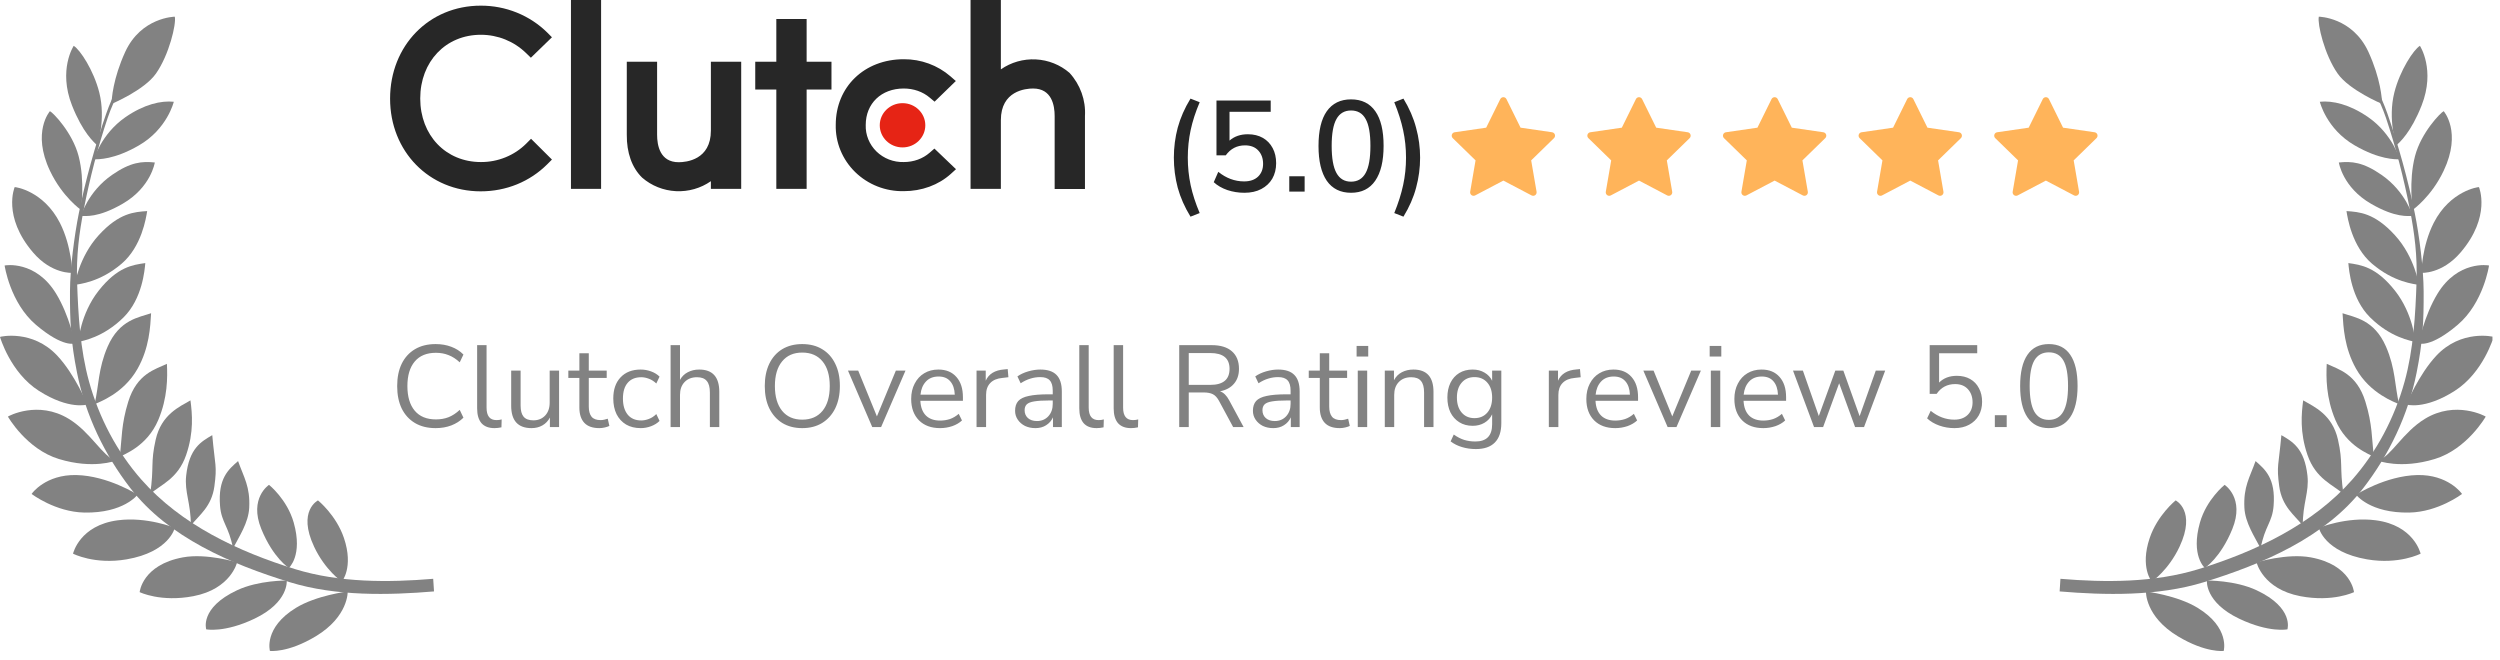 <svg width="144" height="38" viewBox="0 0 144 38" fill="none" xmlns="http://www.w3.org/2000/svg">
<g clip-path="url(#clip0_6144_26424)">
<g clip-path="url(#clip1_6144_26424)">
<path d="M25.094 24.66C24.629 24.66 24.232 24.562 23.902 24.366C23.571 24.169 23.317 23.89 23.138 23.529C22.964 23.167 22.877 22.736 22.877 22.236C22.877 21.741 22.964 21.312 23.138 20.951C23.317 20.589 23.571 20.31 23.902 20.114C24.232 19.917 24.629 19.819 25.094 19.819C25.419 19.819 25.719 19.87 25.991 19.973C26.268 20.076 26.502 20.225 26.694 20.422L26.48 20.87C26.274 20.678 26.06 20.54 25.837 20.455C25.618 20.366 25.375 20.321 25.107 20.321C24.576 20.321 24.17 20.489 23.888 20.824C23.607 21.158 23.466 21.629 23.466 22.236C23.466 22.848 23.607 23.321 23.888 23.656C24.17 23.991 24.576 24.158 25.107 24.158C25.375 24.158 25.618 24.116 25.837 24.031C26.06 23.942 26.274 23.801 26.48 23.609L26.694 24.058C26.502 24.25 26.268 24.399 25.991 24.506C25.719 24.609 25.419 24.66 25.094 24.66ZM28.481 24.66C28.151 24.66 27.901 24.564 27.731 24.373C27.566 24.176 27.483 23.893 27.483 23.522V19.88H28.026V23.482C28.026 23.96 28.215 24.198 28.595 24.198C28.706 24.198 28.807 24.185 28.896 24.158L28.883 24.614C28.744 24.645 28.61 24.66 28.481 24.66ZM30.616 24.66C29.835 24.66 29.444 24.23 29.444 23.368V21.346H29.987V23.361C29.987 23.652 30.045 23.866 30.161 24.004C30.281 24.143 30.469 24.212 30.723 24.212C31 24.212 31.226 24.12 31.4 23.937C31.574 23.75 31.661 23.502 31.661 23.194V21.346H32.203V24.6H31.674V24.051C31.572 24.248 31.427 24.399 31.239 24.506C31.056 24.609 30.848 24.66 30.616 24.66ZM34.524 24.66C34.14 24.66 33.852 24.56 33.66 24.359C33.468 24.154 33.372 23.859 33.372 23.475V21.768H32.736V21.346H33.372V20.348H33.914V21.346H34.946V21.768H33.914V23.422C33.914 23.676 33.968 23.87 34.075 24.004C34.182 24.134 34.356 24.198 34.597 24.198C34.669 24.198 34.74 24.189 34.812 24.172C34.883 24.154 34.948 24.136 35.006 24.118L35.1 24.533C35.041 24.564 34.957 24.593 34.845 24.62C34.733 24.647 34.626 24.66 34.524 24.66ZM36.906 24.66C36.58 24.66 36.299 24.591 36.062 24.453C35.825 24.31 35.642 24.111 35.513 23.857C35.388 23.598 35.325 23.297 35.325 22.953C35.325 22.435 35.466 22.029 35.747 21.734C36.029 21.435 36.415 21.286 36.906 21.286C37.107 21.286 37.305 21.321 37.502 21.393C37.698 21.464 37.861 21.565 37.99 21.694L37.803 22.089C37.673 21.964 37.531 21.873 37.374 21.815C37.223 21.757 37.078 21.728 36.939 21.728C36.6 21.728 36.339 21.835 36.156 22.049C35.973 22.259 35.881 22.562 35.881 22.96C35.881 23.348 35.973 23.656 36.156 23.884C36.339 24.107 36.6 24.218 36.939 24.218C37.078 24.218 37.223 24.189 37.374 24.131C37.531 24.073 37.673 23.98 37.803 23.85L37.99 24.245C37.861 24.375 37.696 24.477 37.495 24.553C37.298 24.625 37.102 24.66 36.906 24.66ZM38.626 24.6V19.88H39.168V21.882C39.275 21.685 39.425 21.538 39.617 21.44C39.813 21.337 40.032 21.286 40.273 21.286C41.045 21.286 41.431 21.714 41.431 22.571V24.6H40.889V22.605C40.889 22.301 40.829 22.08 40.708 21.942C40.592 21.799 40.405 21.728 40.146 21.728C39.847 21.728 39.608 21.821 39.429 22.009C39.255 22.192 39.168 22.437 39.168 22.745V24.6H38.626ZM46.207 24.66C45.77 24.66 45.388 24.562 45.062 24.366C44.741 24.165 44.491 23.884 44.312 23.522C44.138 23.161 44.051 22.732 44.051 22.236C44.051 21.741 44.138 21.312 44.312 20.951C44.486 20.589 44.734 20.31 45.055 20.114C45.381 19.917 45.765 19.819 46.207 19.819C46.654 19.819 47.038 19.917 47.359 20.114C47.685 20.31 47.935 20.589 48.109 20.951C48.287 21.308 48.377 21.734 48.377 22.23C48.377 22.725 48.287 23.156 48.109 23.522C47.93 23.884 47.678 24.165 47.352 24.366C47.031 24.562 46.649 24.66 46.207 24.66ZM46.207 24.172C46.712 24.172 47.102 24.002 47.379 23.663C47.656 23.323 47.794 22.848 47.794 22.236C47.794 21.625 47.656 21.152 47.379 20.817C47.102 20.478 46.712 20.308 46.207 20.308C45.712 20.308 45.325 20.478 45.049 20.817C44.772 21.152 44.634 21.625 44.634 22.236C44.634 22.844 44.772 23.319 45.049 23.663C45.325 24.002 45.712 24.172 46.207 24.172ZM50.242 24.6L48.843 21.346H49.432L50.51 23.984L51.602 21.346H52.157L50.751 24.6H50.242ZM54.151 24.66C53.638 24.66 53.232 24.511 52.933 24.212C52.634 23.908 52.484 23.498 52.484 22.98C52.484 22.645 52.551 22.35 52.685 22.096C52.819 21.837 53.002 21.638 53.234 21.5C53.471 21.357 53.743 21.286 54.051 21.286C54.493 21.286 54.839 21.428 55.089 21.714C55.339 21.995 55.464 22.384 55.464 22.879V23.087H53.013C53.031 23.457 53.138 23.741 53.335 23.937C53.531 24.129 53.803 24.225 54.151 24.225C54.348 24.225 54.535 24.196 54.714 24.138C54.892 24.076 55.062 23.975 55.223 23.837L55.41 24.218C55.263 24.357 55.076 24.466 54.848 24.547C54.62 24.622 54.388 24.66 54.151 24.66ZM54.065 21.687C53.756 21.687 53.513 21.783 53.335 21.975C53.156 22.167 53.051 22.419 53.02 22.732H54.995C54.982 22.402 54.895 22.145 54.734 21.962C54.578 21.779 54.355 21.687 54.065 21.687ZM56.249 24.6V21.346H56.778V21.928C56.952 21.536 57.309 21.319 57.849 21.279L58.044 21.259L58.084 21.728L57.742 21.768C57.434 21.795 57.2 21.893 57.039 22.062C56.878 22.228 56.798 22.455 56.798 22.745V24.6H56.249ZM59.641 24.66C59.417 24.66 59.217 24.618 59.038 24.533C58.864 24.444 58.725 24.323 58.623 24.172C58.52 24.02 58.469 23.85 58.469 23.663C58.469 23.426 58.529 23.239 58.65 23.1C58.775 22.962 58.978 22.864 59.259 22.806C59.545 22.743 59.933 22.712 60.424 22.712H60.638V22.504C60.638 22.228 60.58 22.029 60.464 21.908C60.353 21.783 60.172 21.721 59.922 21.721C59.725 21.721 59.536 21.75 59.353 21.808C59.17 21.861 58.982 21.951 58.79 22.076L58.603 21.681C58.772 21.56 58.978 21.464 59.219 21.393C59.464 21.321 59.699 21.286 59.922 21.286C60.341 21.286 60.652 21.388 60.853 21.594C61.058 21.799 61.161 22.118 61.161 22.551V24.6H60.652V24.038C60.567 24.23 60.435 24.381 60.257 24.493C60.083 24.605 59.877 24.66 59.641 24.66ZM59.728 24.252C59.995 24.252 60.214 24.16 60.384 23.977C60.553 23.79 60.638 23.553 60.638 23.268V23.067H60.431C60.069 23.067 59.783 23.085 59.574 23.12C59.368 23.152 59.223 23.21 59.138 23.294C59.058 23.375 59.018 23.486 59.018 23.629C59.018 23.812 59.08 23.962 59.205 24.078C59.335 24.194 59.509 24.252 59.728 24.252ZM63.165 24.66C62.834 24.66 62.584 24.564 62.415 24.373C62.249 24.176 62.167 23.893 62.167 23.522V19.88H62.709V23.482C62.709 23.96 62.899 24.198 63.278 24.198C63.39 24.198 63.49 24.185 63.58 24.158L63.566 24.614C63.428 24.645 63.294 24.66 63.165 24.66ZM65.146 24.66C64.816 24.66 64.566 24.564 64.396 24.373C64.231 24.176 64.148 23.893 64.148 23.522V19.88H64.691V23.482C64.691 23.96 64.88 24.198 65.26 24.198C65.371 24.198 65.472 24.185 65.561 24.158L65.548 24.614C65.409 24.645 65.275 24.66 65.146 24.66ZM67.923 24.6V19.88H69.791C70.3 19.88 70.689 19.998 70.956 20.234C71.229 20.471 71.365 20.808 71.365 21.245C71.365 21.594 71.269 21.879 71.077 22.103C70.889 22.326 70.622 22.471 70.273 22.538C70.479 22.609 70.655 22.783 70.802 23.06L71.633 24.6H71.03L70.213 23.087C70.11 22.899 69.992 22.772 69.858 22.705C69.724 22.638 69.548 22.605 69.329 22.605H68.472V24.6H67.923ZM68.472 22.169H69.711C70.452 22.169 70.822 21.861 70.822 21.245C70.822 20.638 70.452 20.335 69.711 20.335H68.472V22.169ZM73.34 24.66C73.117 24.66 72.916 24.618 72.737 24.533C72.563 24.444 72.425 24.323 72.322 24.172C72.22 24.02 72.168 23.85 72.168 23.663C72.168 23.426 72.229 23.239 72.349 23.1C72.474 22.962 72.677 22.864 72.958 22.806C73.244 22.743 73.632 22.712 74.124 22.712H74.338V22.504C74.338 22.228 74.28 22.029 74.164 21.908C74.052 21.783 73.871 21.721 73.621 21.721C73.425 21.721 73.235 21.75 73.052 21.808C72.869 21.861 72.682 21.951 72.49 22.076L72.302 21.681C72.472 21.56 72.677 21.464 72.918 21.393C73.164 21.321 73.398 21.286 73.621 21.286C74.041 21.286 74.351 21.388 74.552 21.594C74.757 21.799 74.86 22.118 74.86 22.551V24.6H74.351V24.038C74.266 24.23 74.135 24.381 73.956 24.493C73.782 24.605 73.577 24.66 73.34 24.66ZM73.427 24.252C73.695 24.252 73.914 24.16 74.083 23.977C74.253 23.79 74.338 23.553 74.338 23.268V23.067H74.13C73.769 23.067 73.483 23.085 73.273 23.12C73.068 23.152 72.923 23.21 72.838 23.294C72.758 23.375 72.717 23.486 72.717 23.629C72.717 23.812 72.78 23.962 72.905 24.078C73.034 24.194 73.208 24.252 73.427 24.252ZM77.172 24.66C76.788 24.66 76.5 24.56 76.308 24.359C76.116 24.154 76.02 23.859 76.02 23.475V21.768H75.384V21.346H76.02V20.348H76.563V21.346H77.594V21.768H76.563V23.422C76.563 23.676 76.616 23.87 76.724 24.004C76.831 24.134 77.005 24.198 77.246 24.198C77.317 24.198 77.389 24.189 77.46 24.172C77.531 24.154 77.596 24.136 77.654 24.118L77.748 24.533C77.69 24.564 77.605 24.593 77.493 24.62C77.382 24.647 77.275 24.66 77.172 24.66ZM78.14 20.536V19.926H78.81V20.536H78.14ZM78.207 24.6V21.346H78.75V24.6H78.207ZM79.764 24.6V21.346H80.293V21.902C80.4 21.696 80.552 21.542 80.748 21.44C80.945 21.337 81.165 21.286 81.411 21.286C82.183 21.286 82.569 21.714 82.569 22.571V24.6H82.027V22.605C82.027 22.301 81.967 22.08 81.846 21.942C81.73 21.799 81.543 21.728 81.284 21.728C80.985 21.728 80.746 21.821 80.567 22.009C80.393 22.192 80.306 22.437 80.306 22.745V24.6H79.764ZM85.009 25.866C84.728 25.866 84.462 25.828 84.212 25.752C83.967 25.68 83.748 25.571 83.556 25.424L83.737 25.029C83.938 25.172 84.136 25.274 84.333 25.337C84.534 25.399 84.75 25.43 84.982 25.43C85.625 25.43 85.947 25.1 85.947 24.439V23.864C85.853 24.069 85.706 24.232 85.505 24.352C85.308 24.468 85.083 24.527 84.828 24.527C84.529 24.527 84.27 24.457 84.052 24.319C83.833 24.181 83.663 23.991 83.543 23.75C83.427 23.504 83.369 23.221 83.369 22.899C83.369 22.578 83.427 22.297 83.543 22.056C83.663 21.81 83.833 21.62 84.052 21.486C84.27 21.353 84.529 21.286 84.828 21.286C85.083 21.286 85.308 21.344 85.505 21.46C85.706 21.576 85.853 21.734 85.947 21.935V21.346H86.476V24.366C86.476 24.866 86.351 25.241 86.101 25.491C85.855 25.741 85.491 25.866 85.009 25.866ZM84.929 24.085C85.241 24.085 85.489 23.977 85.672 23.763C85.855 23.549 85.947 23.261 85.947 22.899C85.947 22.538 85.855 22.252 85.672 22.042C85.489 21.828 85.241 21.721 84.929 21.721C84.621 21.721 84.375 21.828 84.192 22.042C84.009 22.252 83.918 22.538 83.918 22.899C83.918 23.261 84.009 23.549 84.192 23.763C84.375 23.977 84.621 24.085 84.929 24.085ZM89.213 24.6V21.346H89.742V21.928C89.916 21.536 90.273 21.319 90.813 21.279L91.007 21.259L91.047 21.728L90.706 21.768C90.398 21.795 90.164 21.893 90.003 22.062C89.842 22.228 89.762 22.455 89.762 22.745V24.6H89.213ZM93.04 24.66C92.526 24.66 92.12 24.511 91.821 24.212C91.522 23.908 91.373 23.498 91.373 22.98C91.373 22.645 91.439 22.35 91.573 22.096C91.707 21.837 91.89 21.638 92.123 21.5C92.359 21.357 92.631 21.286 92.939 21.286C93.381 21.286 93.727 21.428 93.977 21.714C94.227 21.995 94.352 22.384 94.352 22.879V23.087H91.901C91.919 23.457 92.026 23.741 92.223 23.937C92.419 24.129 92.692 24.225 93.04 24.225C93.236 24.225 93.424 24.196 93.602 24.138C93.781 24.076 93.951 23.975 94.111 23.837L94.299 24.218C94.151 24.357 93.964 24.466 93.736 24.547C93.509 24.622 93.276 24.66 93.04 24.66ZM92.953 21.687C92.645 21.687 92.401 21.783 92.223 21.975C92.044 22.167 91.939 22.419 91.908 22.732H93.884C93.87 22.402 93.783 22.145 93.622 21.962C93.466 21.779 93.243 21.687 92.953 21.687ZM96.056 24.6L94.656 21.346H95.245L96.323 23.984L97.415 21.346H97.971L96.564 24.6H96.056ZM98.477 20.536V19.926H99.147V20.536H98.477ZM98.544 24.6V21.346H99.087V24.6H98.544ZM101.567 24.66C101.054 24.66 100.647 24.511 100.348 24.212C100.049 23.908 99.9 23.498 99.9 22.98C99.9 22.645 99.967 22.35 100.101 22.096C100.234 21.837 100.417 21.638 100.65 21.5C100.886 21.357 101.158 21.286 101.467 21.286C101.908 21.286 102.254 21.428 102.504 21.714C102.754 21.995 102.879 22.384 102.879 22.879V23.087H100.429C100.446 23.457 100.554 23.741 100.75 23.937C100.946 24.129 101.219 24.225 101.567 24.225C101.763 24.225 101.951 24.196 102.129 24.138C102.308 24.076 102.478 23.975 102.638 23.837L102.826 24.218C102.679 24.357 102.491 24.466 102.263 24.547C102.036 24.622 101.804 24.66 101.567 24.66ZM101.48 21.687C101.172 21.687 100.929 21.783 100.75 21.975C100.571 22.167 100.467 22.419 100.435 22.732H102.411C102.397 22.402 102.31 22.145 102.15 21.962C101.993 21.779 101.77 21.687 101.48 21.687ZM104.489 24.6L103.277 21.346H103.846L104.763 23.964L105.714 21.346H106.176L107.114 23.971L108.045 21.346H108.587L107.368 24.6H106.853L105.935 22.076L105.011 24.6H104.489ZM112.575 24.66C112.272 24.66 111.982 24.611 111.705 24.513C111.428 24.415 111.194 24.277 111.002 24.098L111.209 23.663C111.625 24.002 112.078 24.172 112.569 24.172C112.895 24.172 113.151 24.08 113.339 23.897C113.526 23.714 113.62 23.473 113.62 23.174C113.62 22.866 113.531 22.614 113.352 22.417C113.174 22.221 112.928 22.123 112.616 22.123C112.165 22.123 111.81 22.31 111.551 22.685H111.149V19.88H113.888V20.348H111.692V22.036C111.951 21.777 112.292 21.647 112.716 21.647C113.011 21.647 113.267 21.71 113.486 21.835C113.705 21.96 113.872 22.136 113.988 22.364C114.109 22.587 114.169 22.848 114.169 23.147C114.169 23.442 114.104 23.703 113.975 23.931C113.846 24.158 113.66 24.337 113.419 24.466C113.183 24.596 112.901 24.66 112.575 24.66ZM114.903 24.6V23.917H115.586V24.6H114.903ZM118.014 24.66C117.474 24.66 117.063 24.453 116.782 24.038C116.5 23.623 116.36 23.022 116.36 22.236C116.36 21.446 116.5 20.846 116.782 20.435C117.063 20.025 117.474 19.819 118.014 19.819C118.558 19.819 118.969 20.025 119.246 20.435C119.527 20.841 119.668 21.44 119.668 22.23C119.668 23.02 119.525 23.623 119.239 24.038C118.958 24.453 118.549 24.66 118.014 24.66ZM118.014 24.185C118.389 24.185 118.665 24.027 118.844 23.71C119.027 23.393 119.119 22.899 119.119 22.23C119.119 21.56 119.029 21.071 118.851 20.763C118.672 20.451 118.393 20.295 118.014 20.295C117.639 20.295 117.36 20.451 117.177 20.763C116.998 21.076 116.909 21.565 116.909 22.23C116.909 22.899 116.998 23.393 117.177 23.71C117.36 24.027 117.639 24.185 118.014 24.185Z" fill="#828282"/>
<g clip-path="url(#clip2_6144_26424)">
<path d="M51.986 8.491C52.711 8.491 53.298 7.92 53.298 7.216C53.298 6.513 52.711 5.942 51.986 5.942C51.261 5.942 50.674 6.513 50.674 7.216C50.674 7.92 51.261 8.491 51.986 8.491Z" fill="#E62415"/>
<path d="M32.887 0H34.623V10.877H32.887V0ZM40.947 7.523C40.947 9.21 39.526 9.344 39.092 9.344C38.007 9.344 37.849 8.357 37.849 7.763V3.555H36.103V7.753C36.093 8.798 36.399 9.66 36.991 10.235C37.529 10.701 38.214 10.974 38.933 11.011C39.652 11.047 40.362 10.845 40.947 10.436V10.877H42.693V3.555H40.947V7.523ZM46.462 1.093H44.716V3.555H43.502V5.156H44.716V10.877H46.462V5.156H47.893V3.555H46.462V1.093ZM53.546 8.798C53.151 9.143 52.628 9.334 52.056 9.334C51.765 9.342 51.476 9.292 51.206 9.188C50.936 9.083 50.691 8.926 50.485 8.726C50.28 8.525 50.119 8.286 50.013 8.024C49.906 7.761 49.856 7.48 49.866 7.197C49.866 5.961 50.764 5.098 52.056 5.098C52.618 5.098 53.151 5.28 53.556 5.626L53.832 5.856L55.055 4.667L54.749 4.399C54.008 3.757 53.049 3.405 52.056 3.412C49.787 3.412 48.139 5.003 48.139 7.188C48.127 7.691 48.22 8.192 48.412 8.66C48.605 9.128 48.892 9.554 49.258 9.911C49.624 10.268 50.061 10.55 50.541 10.739C51.022 10.928 51.537 11.021 52.056 11.011C53.092 11.011 54.059 10.657 54.769 10.015L55.065 9.746L53.822 8.558L53.546 8.798ZM61.606 4.198C61.068 3.732 60.383 3.458 59.664 3.422C58.945 3.385 58.234 3.588 57.65 3.996V0H55.904V10.877H57.65V6.919C57.65 5.233 59.07 5.098 59.505 5.098C60.59 5.098 60.748 6.086 60.748 6.68V10.887H62.494V6.68C62.547 5.771 62.227 4.879 61.606 4.198ZM30.312 8.271C29.972 8.61 29.566 8.879 29.116 9.061C28.667 9.244 28.185 9.337 27.698 9.334C25.675 9.334 24.205 7.791 24.205 5.673C24.205 3.546 25.675 2.003 27.698 2.003C28.674 2.003 29.602 2.377 30.302 3.057L30.578 3.325L31.792 2.147L31.525 1.878C31.025 1.384 30.427 0.992 29.768 0.725C29.109 0.458 28.402 0.323 27.688 0.326C24.718 0.326 22.469 2.626 22.469 5.683C22.469 8.721 24.718 11.021 27.688 11.021C29.158 11.021 30.519 10.465 31.525 9.459L31.792 9.191L30.588 7.993L30.312 8.271Z" fill="#272727"/>
</g>
<path d="M86.772 5.709C86.739 5.641 86.67 5.598 86.594 5.598C86.519 5.598 86.45 5.641 86.416 5.709L85.604 7.354L83.788 7.618C83.713 7.629 83.651 7.681 83.628 7.753C83.605 7.825 83.624 7.904 83.678 7.957L84.992 9.238L84.682 11.046C84.669 11.121 84.7 11.196 84.761 11.241C84.822 11.285 84.903 11.291 84.97 11.256L86.594 10.402L88.219 11.256C88.285 11.291 88.367 11.285 88.428 11.241C88.489 11.196 88.519 11.121 88.507 11.046L88.196 9.238L89.51 7.957C89.564 7.904 89.584 7.825 89.561 7.753C89.537 7.681 89.475 7.629 89.4 7.618L87.584 7.354L86.772 5.709Z" fill="#FFB45A"/>
<path d="M94.585 5.709C94.551 5.641 94.482 5.598 94.407 5.598C94.331 5.598 94.262 5.641 94.229 5.709L93.417 7.354L91.601 7.618C91.526 7.629 91.464 7.681 91.44 7.753C91.417 7.825 91.436 7.904 91.491 7.957L92.805 9.238L92.494 11.046C92.482 11.121 92.512 11.196 92.573 11.241C92.634 11.285 92.715 11.291 92.782 11.256L94.407 10.402L96.031 11.256C96.098 11.291 96.179 11.285 96.24 11.241C96.301 11.196 96.332 11.121 96.319 11.046L96.009 9.238L97.323 7.957C97.377 7.904 97.396 7.825 97.373 7.753C97.35 7.681 97.288 7.629 97.213 7.618L95.397 7.354L94.585 5.709Z" fill="#FFB45A"/>
<path d="M102.396 5.709C102.363 5.641 102.294 5.598 102.218 5.598C102.143 5.598 102.074 5.641 102.04 5.709L101.228 7.354L99.412 7.618C99.337 7.629 99.275 7.681 99.252 7.753C99.229 7.825 99.248 7.904 99.302 7.957L100.616 9.238L100.306 11.046C100.293 11.121 100.324 11.196 100.385 11.241C100.446 11.285 100.527 11.291 100.594 11.256L102.218 10.402L103.843 11.256C103.91 11.291 103.991 11.285 104.052 11.241C104.113 11.196 104.143 11.121 104.131 11.046L103.82 9.238L105.134 7.957C105.188 7.904 105.208 7.825 105.185 7.753C105.161 7.681 105.099 7.629 105.024 7.618L103.208 7.354L102.396 5.709Z" fill="#FFB45A"/>
<path d="M110.209 5.709C110.175 5.641 110.106 5.598 110.031 5.598C109.955 5.598 109.886 5.641 109.853 5.709L109.041 7.354L107.225 7.618C107.15 7.629 107.088 7.681 107.064 7.753C107.041 7.825 107.061 7.904 107.115 7.957L108.429 9.238L108.118 11.046C108.106 11.121 108.136 11.196 108.197 11.241C108.258 11.285 108.339 11.291 108.406 11.256L110.031 10.402L111.655 11.256C111.722 11.291 111.803 11.285 111.864 11.241C111.925 11.196 111.956 11.121 111.943 11.046L111.633 9.238L112.947 7.957C113.001 7.904 113.02 7.825 112.997 7.753C112.974 7.681 112.912 7.629 112.837 7.618L111.021 7.354L110.209 5.709Z" fill="#FFB45A"/>
<path d="M118.02 5.709C117.987 5.641 117.918 5.598 117.842 5.598C117.767 5.598 117.698 5.641 117.664 5.709L116.852 7.354L115.036 7.618C114.961 7.629 114.899 7.681 114.876 7.753C114.853 7.825 114.872 7.904 114.926 7.957L116.24 9.238L115.93 11.046C115.917 11.121 115.948 11.196 116.009 11.241C116.07 11.285 116.151 11.291 116.218 11.256L117.842 10.402L119.467 11.256C119.534 11.291 119.615 11.285 119.676 11.241C119.737 11.196 119.767 11.121 119.755 11.046L119.444 9.238L120.758 7.957C120.812 7.904 120.832 7.825 120.809 7.753C120.785 7.681 120.723 7.629 120.648 7.618L118.832 7.354L118.02 5.709Z" fill="#FFB45A"/>
<path d="M68.573 12.48C68.236 11.93 67.991 11.374 67.837 10.813C67.688 10.248 67.614 9.67 67.614 9.08C67.614 8.49 67.688 7.914 67.837 7.354C67.991 6.788 68.236 6.23 68.573 5.68L69.102 5.888C68.864 6.449 68.69 6.984 68.581 7.495C68.472 8.006 68.417 8.534 68.417 9.08C68.417 9.621 68.472 10.149 68.581 10.665C68.69 11.176 68.864 11.711 69.102 12.272L68.573 12.48ZM71.676 11.104C71.338 11.104 71.011 11.052 70.694 10.947C70.381 10.838 70.121 10.687 69.912 10.494L70.173 9.898C70.629 10.265 71.125 10.449 71.661 10.449C72.003 10.449 72.271 10.357 72.464 10.174C72.658 9.985 72.754 9.74 72.754 9.437C72.754 9.125 72.663 8.869 72.479 8.671C72.296 8.472 72.04 8.373 71.713 8.373C71.251 8.373 70.882 8.564 70.604 8.946H70.069V5.791H73.193V6.439H70.82V8.098C71.098 7.855 71.45 7.733 71.876 7.733C72.209 7.733 72.496 7.803 72.74 7.942C72.983 8.081 73.171 8.276 73.305 8.529C73.439 8.777 73.506 9.068 73.506 9.4C73.506 9.737 73.431 10.035 73.283 10.293C73.134 10.546 72.923 10.744 72.65 10.888C72.377 11.032 72.053 11.104 71.676 11.104ZM74.262 11.037V10.151H75.147V11.037H74.262ZM77.82 11.104C77.21 11.104 76.744 10.873 76.422 10.412C76.104 9.946 75.946 9.278 75.946 8.41C75.946 7.527 76.104 6.86 76.422 6.409C76.744 5.953 77.21 5.724 77.82 5.724C78.436 5.724 78.902 5.953 79.219 6.409C79.537 6.86 79.695 7.525 79.695 8.403C79.695 9.276 79.534 9.946 79.212 10.412C78.894 10.873 78.431 11.104 77.82 11.104ZM77.82 10.464C78.197 10.464 78.478 10.298 78.661 9.965C78.845 9.633 78.936 9.112 78.936 8.403C78.936 7.694 78.845 7.178 78.661 6.855C78.483 6.528 78.202 6.364 77.82 6.364C77.444 6.364 77.163 6.528 76.98 6.855C76.796 7.183 76.704 7.699 76.704 8.403C76.704 9.112 76.796 9.633 76.98 9.965C77.163 10.298 77.444 10.464 77.82 10.464ZM80.838 12.48L80.31 12.272C80.543 11.701 80.714 11.161 80.823 10.65C80.933 10.139 80.987 9.616 80.987 9.08C80.987 8.544 80.933 8.021 80.823 7.51C80.714 6.999 80.543 6.459 80.31 5.888L80.838 5.68C81.175 6.235 81.419 6.796 81.567 7.361C81.721 7.922 81.798 8.495 81.798 9.08C81.798 9.67 81.721 10.248 81.567 10.813C81.419 11.374 81.175 11.93 80.838 12.48Z" fill="#272727"/>
</g>
<g clip-path="url(#clip3_6144_26424)">
<path d="M7.56 3.617C7.029 4.489 6.473 5.523 6.115 6.554C5.479 8.385 4.925 10.374 4.54 12.286C4.28 13.578 4.038 15.468 4.031 16.779C4.022 18.524 4.086 19.715 4.436 21.466C4.93 23.933 6.027 26.194 7.51 28.118C9.692 30.949 13.309 32.493 16.699 33.537C19.352 34.353 22.396 34.285 24.999 34.066L24.952 33.339C22.373 33.557 19.541 33.566 16.997 32.782C13.726 31.772 10.428 30.223 8.14 27.621C6.746 26.037 5.708 24.074 5.128 21.977C4.619 20.14 4.504 18.117 4.441 16.259C4.39 14.731 4.554 13.447 4.827 12.048C5.175 10.274 5.63 8.49 6.202 6.79C6.572 5.689 7.218 4.552 7.752 3.674L7.56 3.617Z" fill="#828282"/>
<path d="M20.028 34.069C20.028 34.069 18.229 34.289 17.047 35.012C15.171 36.16 15.547 37.492 15.547 37.492C15.547 37.492 16.567 37.626 18.187 36.651C20.085 35.508 20.028 34.069 20.028 34.069Z" fill="#828282"/>
<path d="M16.516 33.439C16.516 33.439 14.904 33.412 13.652 34C11.483 35.018 11.878 36.25 11.878 36.25C11.878 36.25 12.923 36.464 14.655 35.638C16.653 34.685 16.516 33.439 16.516 33.439Z" fill="#828282"/>
<path d="M13.656 32.392C13.656 32.392 11.894 31.852 10.536 32.104C8.185 32.539 8.044 34.107 8.044 34.107C8.044 34.107 9.256 34.7 11.137 34.34C13.306 33.924 13.656 32.392 13.656 32.392Z" fill="#828282"/>
<path d="M10.067 30.404C10.067 30.404 8.473 29.749 6.791 29.968C4.597 30.255 4.219 31.85 4.206 31.891C4.206 31.891 5.446 32.535 7.29 32.219C9.764 31.794 10.067 30.404 10.067 30.404Z" fill="#828282"/>
<path d="M7.925 28.494C7.925 28.494 6.227 27.406 4.402 27.363C2.628 27.322 1.837 28.417 1.821 28.453C1.821 28.453 3.189 29.493 4.861 29.524C7.132 29.565 7.925 28.494 7.925 28.494Z" fill="#828282"/>
<path d="M6.658 26.535C5.893 26.27 5.231 24.9 3.96 24.125C2.187 23.044 0.476 23.97 0.456 23.997C0.456 23.997 1.522 25.869 3.389 26.438C5.373 27.043 6.658 26.535 6.658 26.535Z" fill="#828282"/>
<path d="M5.03 23.3C5.03 23.3 4.32 21.573 3.297 20.484C1.871 18.965 0.026 19.387 0 19.407C0 19.407 0.59 21.462 2.241 22.514C3.995 23.631 5.03 23.3 5.03 23.3Z" fill="#828282"/>
<path d="M4.316 19.78C4.316 19.78 4.012 18.195 3.233 16.916C2.059 14.987 0.294 15.277 0.266 15.294C0.266 15.294 0.576 17.438 2.069 18.708C3.656 20.058 4.316 19.78 4.316 19.78Z" fill="#828282"/>
<path d="M4.164 15.716C4.164 15.716 4.132 14.171 3.45 12.836C2.503 10.983 0.876 10.765 0.845 10.778C0.845 10.778 0.123 12.459 1.903 14.541C2.982 15.805 4.164 15.716 4.164 15.716Z" fill="#828282"/>
<path d="M4.663 12.088C4.663 12.088 4.907 10.444 4.528 8.99C4.171 7.626 3.046 6.478 2.876 6.404C2.876 6.404 1.817 7.602 2.88 9.842C3.595 11.348 4.663 12.088 4.663 12.088Z" fill="#828282"/>
<path d="M5.608 8.373C5.608 8.373 6.108 6.88 5.72 5.333C5.398 4.051 4.61 2.859 4.245 2.639C4.245 2.639 3.338 4.017 4.148 6.074C4.76 7.626 5.409 8.2 5.608 8.373Z" fill="#828282"/>
<path d="M6.431 5.983C6.431 5.983 8.308 5.201 8.984 4.237C9.741 3.159 10.162 1.381 10.069 0.961C10.069 0.961 8.129 0.987 7.209 2.996C6.515 4.512 6.419 5.718 6.431 5.983Z" fill="#828282"/>
<path d="M5.407 9.18C5.407 9.18 5.821 7.725 7.218 6.754C8.295 6.007 9.281 5.785 10.011 5.861C10.011 5.861 9.639 7.429 8.002 8.375C6.57 9.203 5.669 9.174 5.407 9.18Z" fill="#828282"/>
<path d="M4.664 12.44C4.664 12.44 5.055 11.046 6.452 10.076C7.529 9.328 8.187 9.284 8.917 9.359C8.917 9.359 8.7 10.791 7.063 11.737C5.631 12.565 4.926 12.433 4.664 12.44Z" fill="#828282"/>
<path d="M4.305 16.411C4.305 16.411 4.535 14.809 5.685 13.549C6.863 12.257 7.744 12.209 8.477 12.158C8.413 12.554 8.163 14.197 7.008 15.187C5.749 16.266 4.562 16.36 4.305 16.411Z" fill="#828282"/>
<path d="M4.508 19.698C4.508 19.698 4.625 18.083 5.683 16.743C6.767 15.369 7.642 15.257 8.369 15.153C8.333 15.552 8.2 17.209 7.117 18.281C5.938 19.448 4.76 19.628 4.508 19.698Z" fill="#828282"/>
<path d="M5.447 23.282C5.699 22.221 5.649 21.228 6.201 19.963C6.881 18.404 8.009 18.282 8.704 18.042C8.656 18.817 8.606 20.03 7.923 21.241C7.104 22.692 5.683 23.166 5.447 23.282Z" fill="#828282"/>
<path d="M6.896 26.316C7.03 25.233 6.977 24.461 7.386 23.141C7.889 21.515 8.95 21.274 9.614 20.957C9.652 21.732 9.659 22.914 9.114 24.196C8.461 25.73 7.117 26.174 6.896 26.316Z" fill="#828282"/>
<path d="M8.65 28.459C8.881 26.897 8.661 26.669 8.968 25.321C9.297 23.873 10.334 23.431 10.971 23.061C11.07 23.831 11.175 24.885 10.723 26.203C10.241 27.609 9.226 27.924 8.65 28.459Z" fill="#828282"/>
<path d="M10.992 30.274C11 28.982 10.617 28.354 10.724 27.392C10.898 25.818 11.589 25.435 12.226 25.065C12.386 26.852 12.512 26.803 12.349 28.011C12.189 29.187 11.472 29.666 10.992 30.274Z" fill="#828282"/>
<path d="M13.421 31.587C13.187 30.317 12.749 30.097 12.674 29.132C12.55 27.553 13.156 27.044 13.713 26.558C14.046 27.502 14.416 28.029 14.355 29.247C14.312 30.107 13.778 30.898 13.421 31.587Z" fill="#828282"/>
<path d="M15.496 27.927C15.496 27.927 16.539 28.759 16.919 30.104C17.457 32.011 16.636 32.712 16.636 32.712C16.636 32.712 15.736 32.147 15.053 30.474C14.323 28.688 15.496 27.927 15.496 27.927Z" fill="#828282"/>
<path d="M18.316 28.823C18.316 28.823 19.366 29.668 19.812 30.992C20.384 32.69 19.688 33.501 19.688 33.501C19.688 33.501 18.729 32.848 18.092 31.489C17.119 29.415 18.316 28.823 18.316 28.823Z" fill="#828282"/>
</g>
<g clip-path="url(#clip4_6144_26424)">
<path d="M136.073 3.617C136.604 4.489 137.16 5.523 137.518 6.554C138.155 8.385 138.709 10.374 139.093 12.286C139.354 13.578 139.595 15.468 139.602 16.779C139.612 18.524 139.547 19.715 139.197 21.466C138.704 23.933 137.607 26.194 136.123 28.118C133.942 30.949 130.325 32.493 126.934 33.537C124.282 34.353 121.238 34.285 118.635 34.066L118.681 33.339C121.261 33.557 124.093 33.566 126.636 32.782C129.907 31.772 133.205 30.223 135.494 27.621C136.888 26.037 137.926 24.074 138.506 21.977C139.015 20.14 139.13 18.117 139.192 16.259C139.243 14.731 139.08 13.447 138.806 12.048C138.459 10.274 138.003 8.49 137.432 6.79C137.061 5.689 136.416 4.552 135.882 3.674L136.073 3.617Z" fill="#828282"/>
<path d="M123.606 34.069C123.606 34.069 125.404 34.289 126.585 35.012C128.462 36.16 128.086 37.492 128.086 37.492C128.086 37.492 127.067 37.626 125.447 36.651C123.549 35.508 123.606 34.069 123.606 34.069Z" fill="#828282"/>
<path d="M127.118 33.439C127.118 33.439 128.73 33.412 129.982 34C132.151 35.018 131.756 36.25 131.756 36.25C131.756 36.25 130.71 36.464 128.979 35.638C126.982 34.685 127.118 33.439 127.118 33.439Z" fill="#828282"/>
<path d="M129.978 32.392C129.978 32.392 131.74 31.852 133.098 32.104C135.448 32.539 135.59 34.107 135.59 34.107C135.59 34.107 134.377 34.7 132.497 34.34C130.328 33.924 129.978 32.392 129.978 32.392Z" fill="#828282"/>
<path d="M133.566 30.404C133.566 30.404 135.161 29.749 136.842 29.968C139.036 30.255 139.414 31.85 139.428 31.891C139.428 31.891 138.187 32.535 136.343 32.219C133.87 31.794 133.566 30.404 133.566 30.404Z" fill="#828282"/>
<path d="M135.709 28.494C135.709 28.494 137.407 27.406 139.232 27.363C141.005 27.322 141.796 28.417 141.813 28.453C141.813 28.453 140.444 29.493 138.773 29.524C136.501 29.565 135.709 28.494 135.709 28.494Z" fill="#828282"/>
<path d="M136.976 26.535C137.74 26.27 138.402 24.9 139.674 24.125C141.446 23.044 143.157 23.97 143.177 23.997C143.177 23.997 142.111 25.869 140.245 26.438C138.261 27.043 136.976 26.535 136.976 26.535Z" fill="#828282"/>
<path d="M138.603 23.3C138.603 23.3 139.313 21.573 140.336 20.484C141.762 18.965 143.607 19.387 143.633 19.407C143.633 19.407 143.043 21.462 141.392 22.514C139.638 23.631 138.603 23.3 138.603 23.3Z" fill="#828282"/>
<path d="M139.318 19.78C139.318 19.78 139.622 18.195 140.401 16.916C141.575 14.987 143.339 15.277 143.368 15.294C143.368 15.294 143.058 17.438 141.564 18.708C139.978 20.058 139.318 19.78 139.318 19.78Z" fill="#828282"/>
<path d="M139.469 15.716C139.469 15.716 139.501 14.171 140.183 12.836C141.13 10.983 142.758 10.765 142.788 10.778C142.788 10.778 143.51 12.459 141.73 14.541C140.65 15.805 139.469 15.716 139.469 15.716Z" fill="#828282"/>
<path d="M138.97 12.088C138.97 12.088 138.726 10.444 139.105 8.99C139.462 7.626 140.588 6.478 140.757 6.404C140.757 6.404 141.817 7.602 140.753 9.842C140.039 11.348 138.97 12.088 138.97 12.088Z" fill="#828282"/>
<path d="M138.025 8.373C138.025 8.373 137.525 6.88 137.913 5.333C138.236 4.051 139.023 2.859 139.387 2.639C139.387 2.639 140.295 4.017 139.485 6.074C138.873 7.626 138.224 8.2 138.025 8.373Z" fill="#828282"/>
<path d="M137.203 5.983C137.203 5.983 135.325 5.201 134.649 4.237C133.892 3.159 133.472 1.381 133.564 0.961C133.564 0.961 135.505 0.987 136.424 2.996C137.119 4.512 137.214 5.718 137.203 5.983Z" fill="#828282"/>
<path d="M138.227 9.18C138.227 9.18 137.812 7.725 136.415 6.754C135.338 6.007 134.353 5.785 133.622 5.861C133.622 5.861 133.994 7.429 135.632 8.375C137.063 9.203 137.964 9.174 138.227 9.18Z" fill="#828282"/>
<path d="M138.969 12.44C138.969 12.44 138.579 11.046 137.182 10.076C136.105 9.328 135.447 9.284 134.717 9.359C134.717 9.359 134.933 10.791 136.571 11.737C138.002 12.565 138.708 12.433 138.969 12.44Z" fill="#828282"/>
<path d="M139.329 16.411C139.329 16.411 139.098 14.809 137.948 13.549C136.771 12.257 135.89 12.209 135.157 12.158C135.221 12.554 135.471 14.197 136.626 15.187C137.885 16.266 139.072 16.36 139.329 16.411Z" fill="#828282"/>
<path d="M139.126 19.698C139.126 19.698 139.009 18.083 137.951 16.743C136.866 15.369 135.992 15.257 135.265 15.153C135.3 15.552 135.434 17.209 136.517 18.281C137.695 19.448 138.873 19.628 139.126 19.698Z" fill="#828282"/>
<path d="M138.186 23.282C137.934 22.221 137.984 21.228 137.432 19.963C136.753 18.404 135.625 18.282 134.93 18.042C134.978 18.817 135.027 20.03 135.71 21.241C136.53 22.692 137.951 23.166 138.186 23.282Z" fill="#828282"/>
<path d="M136.738 26.316C136.604 25.233 136.657 24.461 136.248 23.141C135.745 21.515 134.684 21.274 134.02 20.957C133.982 21.732 133.975 22.914 134.52 24.196C135.174 25.73 136.517 26.174 136.738 26.316Z" fill="#828282"/>
<path d="M134.983 28.459C134.752 26.897 134.972 26.669 134.666 25.321C134.337 23.873 133.299 23.431 132.662 23.061C132.564 23.831 132.458 24.885 132.91 26.203C133.392 27.609 134.407 27.924 134.983 28.459Z" fill="#828282"/>
<path d="M132.641 30.274C132.633 28.982 133.016 28.354 132.909 27.392C132.734 25.818 132.044 25.435 131.407 25.065C131.247 26.852 131.121 26.803 131.284 28.011C131.444 29.187 132.161 29.666 132.641 30.274Z" fill="#828282"/>
<path d="M130.212 31.587C130.445 30.317 130.884 30.097 130.96 29.132C131.083 27.553 130.476 27.044 129.92 26.558C129.587 27.502 129.216 28.029 129.277 29.247C129.321 30.107 129.854 30.898 130.212 31.587Z" fill="#828282"/>
<path d="M128.138 27.927C128.138 27.927 127.095 28.759 126.715 30.104C126.177 32.011 126.998 32.712 126.998 32.712C126.998 32.712 127.898 32.147 128.581 30.474C129.311 28.688 128.138 27.927 128.138 27.927Z" fill="#828282"/>
<path d="M125.317 28.823C125.317 28.823 124.268 29.668 123.822 30.992C123.249 32.69 123.945 33.501 123.945 33.501C123.945 33.501 124.905 32.848 125.542 31.489C126.514 29.415 125.317 28.823 125.317 28.823Z" fill="#828282"/>
</g>
</g>
<defs>
<clipPath id="clip0_6144_26424">
<rect width="144" height="38" fill="white"/>
</clipPath>
<clipPath id="clip1_6144_26424">
<rect width="100.174" height="26.784" fill="white" transform="translate(21.963)"/>
</clipPath>
<clipPath id="clip2_6144_26424">
<rect width="40.396" height="11.16" fill="white" transform="translate(22.469)"/>
</clipPath>
<clipPath id="clip3_6144_26424">
<rect width="25.713" height="37.498" fill="white"/>
</clipPath>
<clipPath id="clip4_6144_26424">
<rect width="25.713" height="37.498" fill="white" transform="translate(117.852)"/>
</clipPath>
</defs>
</svg>
